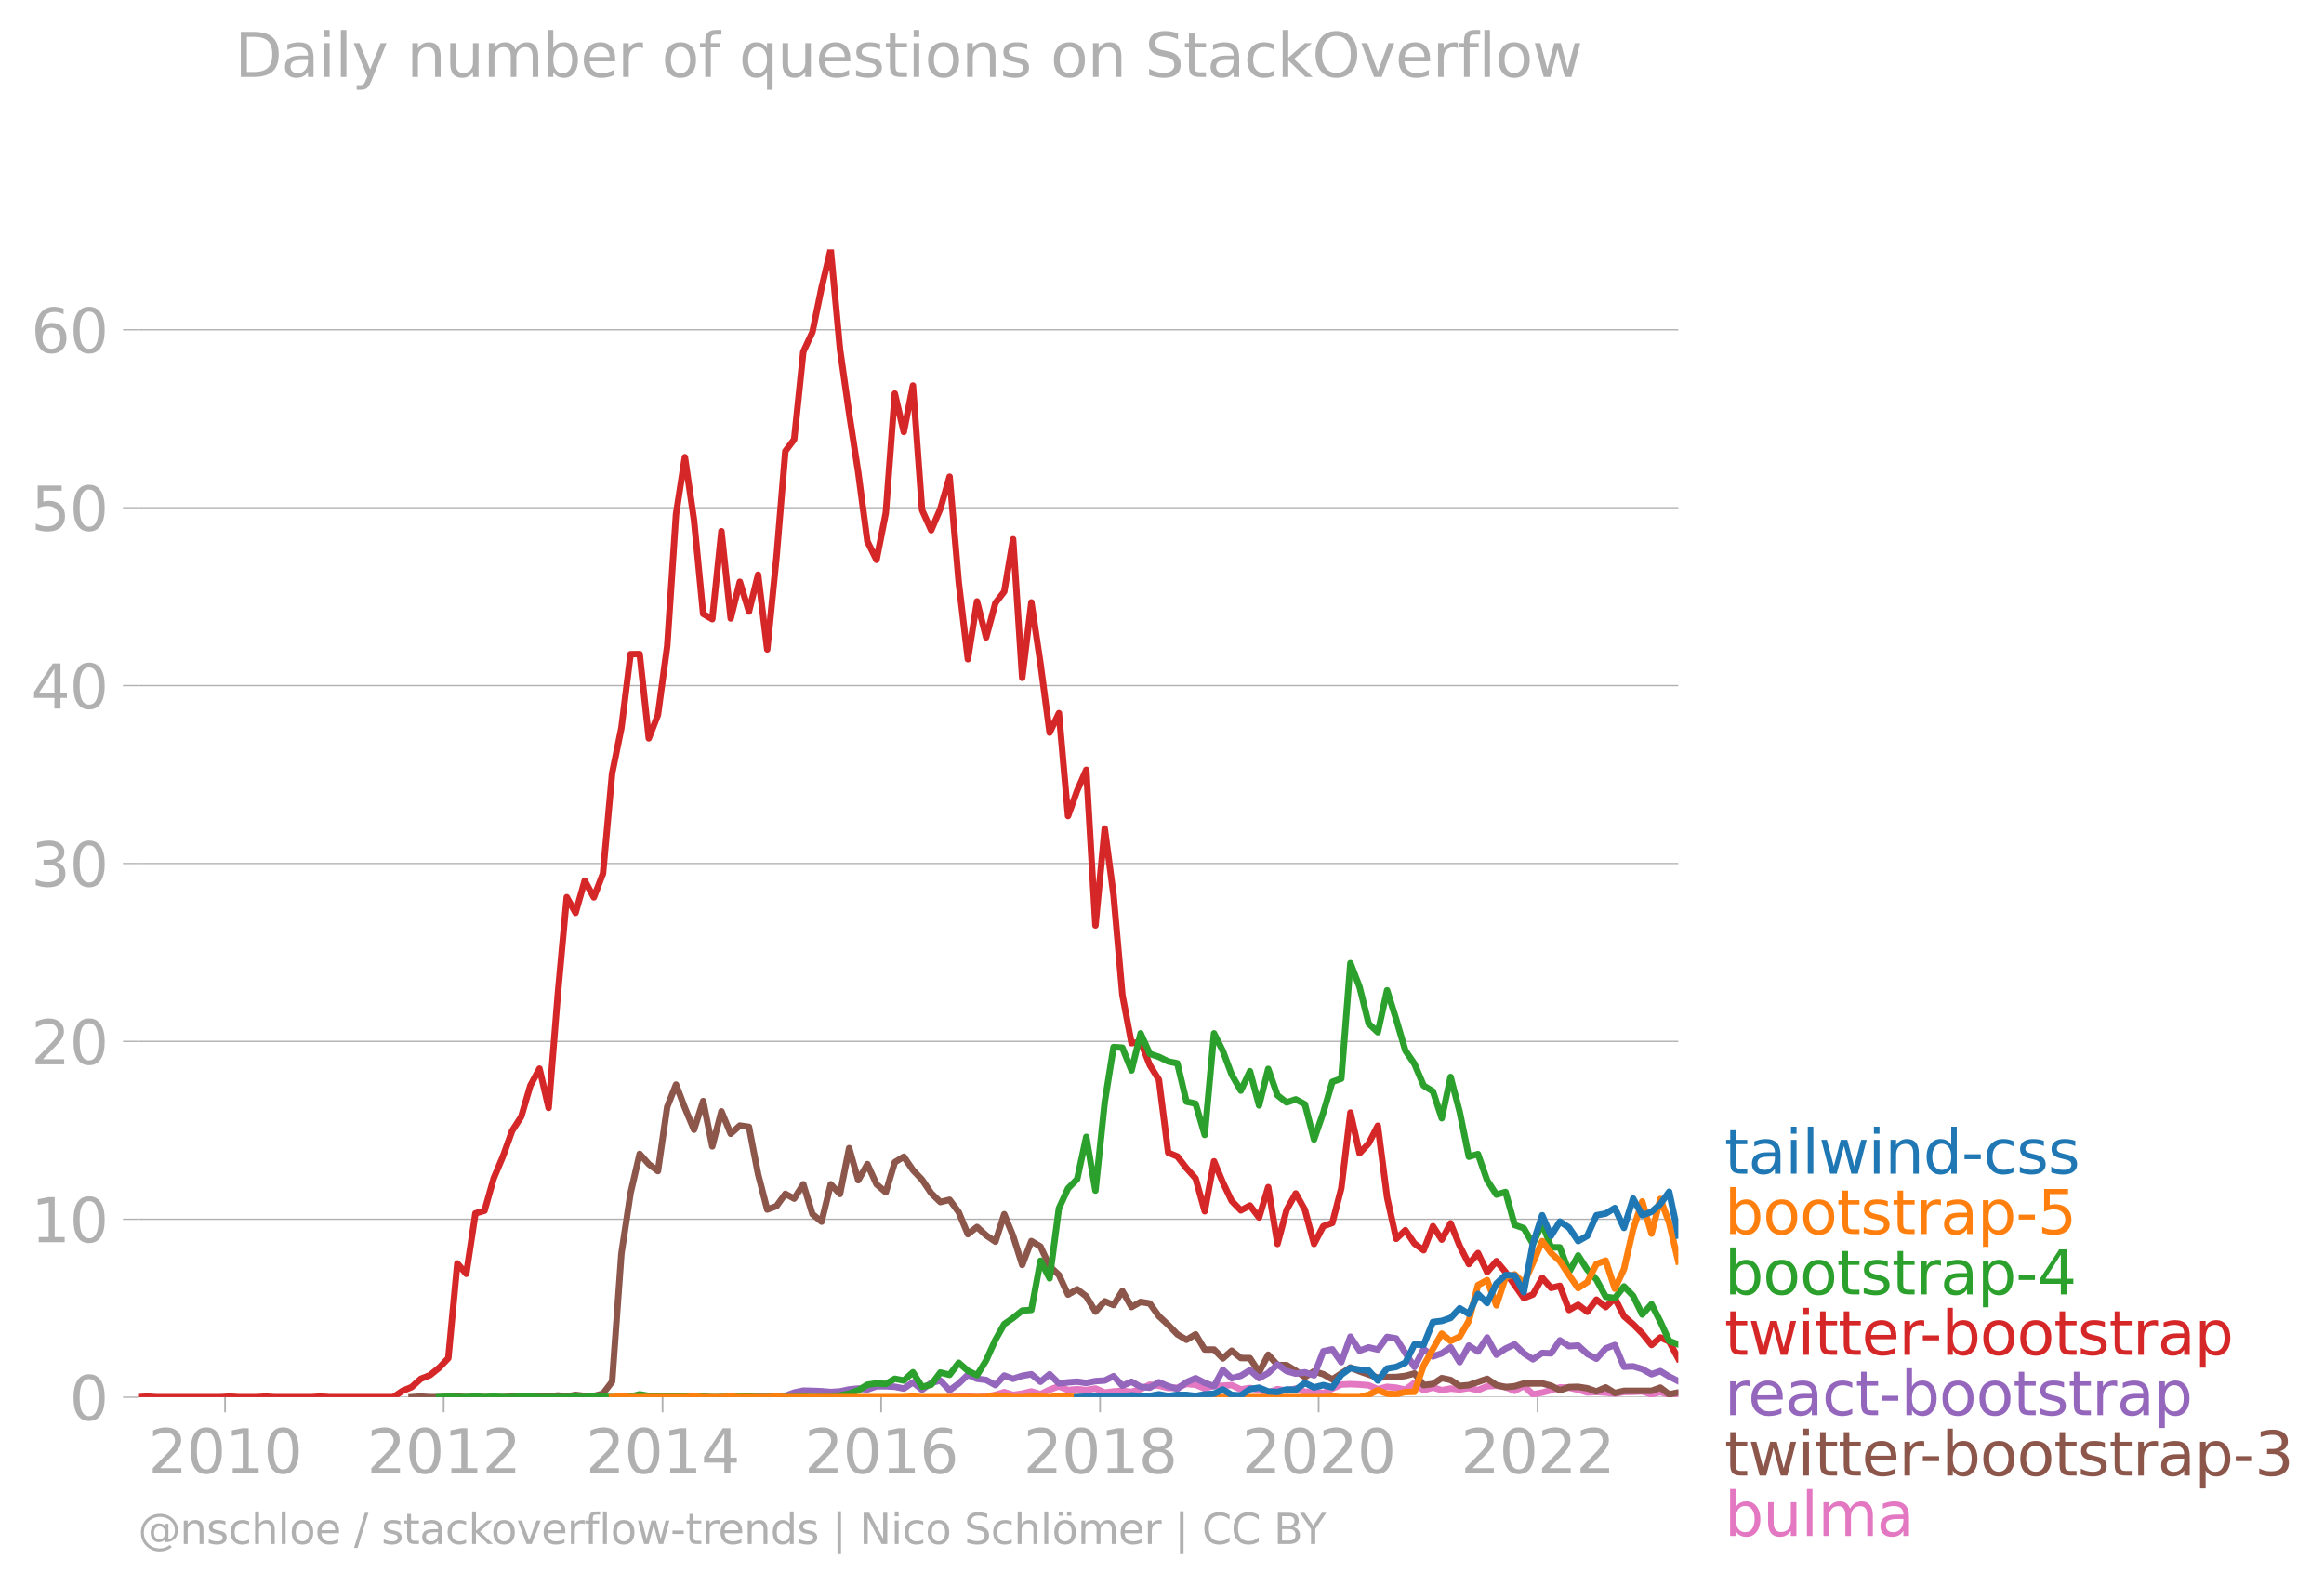 <svg xmlns="http://www.w3.org/2000/svg" xmlns:xlink="http://www.w3.org/1999/xlink" width="718.469" height="489.969" viewBox="0 0 538.852 367.477"><defs><style>*{stroke-linejoin:round;stroke-linecap:butt}</style></defs><g id="figure_1"><path id="patch_1" d="M0 367.477h538.852V0H0v367.477z" style="fill:none"/><g id="axes_1"><path id="patch_2" d="M32.015 323.95h357.12V57.838H32.015V323.95z" style="fill:none"/><g id="matplotlib.axis_1"><g id="xtick_1"><g id="line2d_1"><defs><path id="mf9f592d7fc" d="M0 0v3.5" style="stroke:#b0b0b0;stroke-width:.4"/></defs><use xlink:href="#mf9f592d7fc" x="52.185" y="323.95" style="fill:#b0b0b0;stroke:#b0b0b0;stroke-width:.4"/></g><g id="text_1" style="fill:#b0b0b0" transform="matrix(.14 0 0 -.14 34.37 341.588)"><defs><path id="DejaVuSans-32" d="M1228 531h2203V0H469v531q359 372 979 998 621 627 780 809 303 340 423 576 121 236 121 464 0 372-261 606-261 235-680 235-297 0-627-103-329-103-704-313v638q381 153 712 231 332 78 607 78 725 0 1156-363 431-362 431-968 0-288-108-546-107-257-392-607-78-91-497-524-418-433-1181-1211z" transform="scale(.016)"/><path id="DejaVuSans-30" d="M2034 4250q-487 0-733-480-245-479-245-1442 0-959 245-1439 246-480 733-480 491 0 736 480 246 480 246 1439 0 963-246 1442-245 480-736 480zm0 500q785 0 1199-621 414-620 414-1801 0-1178-414-1799Q2819-91 2034-91q-784 0-1198 620-414 621-414 1799 0 1181 414 1801 414 621 1198 621z" transform="scale(.016)"/><path id="DejaVuSans-31" d="M794 531h1031v3560L703 3866v575l1116 225h631V531h1031V0H794v531z" transform="scale(.016)"/></defs><use xlink:href="#DejaVuSans-32"/><use xlink:href="#DejaVuSans-30" x="63.623"/><use xlink:href="#DejaVuSans-31" x="127.246"/><use xlink:href="#DejaVuSans-30" x="190.869"/></g></g><g id="xtick_2"><use xlink:href="#mf9f592d7fc" id="line2d_2" x="102.87" y="323.95" style="fill:#b0b0b0;stroke:#b0b0b0;stroke-width:.4"/><g id="text_2" style="fill:#b0b0b0" transform="matrix(.14 0 0 -.14 85.055 341.588)"><use xlink:href="#DejaVuSans-32"/><use xlink:href="#DejaVuSans-30" x="63.623"/><use xlink:href="#DejaVuSans-31" x="127.246"/><use xlink:href="#DejaVuSans-32" x="190.869"/></g></g><g id="xtick_3"><use xlink:href="#mf9f592d7fc" id="line2d_3" x="153.624" y="323.95" style="fill:#b0b0b0;stroke:#b0b0b0;stroke-width:.4"/><g id="text_3" style="fill:#b0b0b0" transform="matrix(.14 0 0 -.14 135.809 341.588)"><defs><path id="DejaVuSans-34" d="M2419 4116 825 1625h1594v2491zm-166 550h794V1625h666v-525h-666V0h-628v1100H313v609l1940 2957z" transform="scale(.016)"/></defs><use xlink:href="#DejaVuSans-32"/><use xlink:href="#DejaVuSans-30" x="63.623"/><use xlink:href="#DejaVuSans-31" x="127.246"/><use xlink:href="#DejaVuSans-34" x="190.869"/></g></g><g id="xtick_4"><use xlink:href="#mf9f592d7fc" id="line2d_4" x="204.309" y="323.95" style="fill:#b0b0b0;stroke:#b0b0b0;stroke-width:.4"/><g id="text_4" style="fill:#b0b0b0" transform="matrix(.14 0 0 -.14 186.494 341.588)"><defs><path id="DejaVuSans-36" d="M2113 2584q-425 0-674-291-248-290-248-796 0-503 248-796 249-292 674-292t673 292q248 293 248 796 0 506-248 796-248 291-673 291zm1253 1979v-575q-238 112-480 171-242 60-480 60-625 0-955-422-329-422-376-1275 184 272 462 417 279 145 613 145 703 0 1111-427 408-426 408-1160 0-719-425-1154Q2819-91 2113-91q-810 0-1238 620-428 621-428 1799 0 1106 525 1764t1409 658q238 0 480-47t505-140z" transform="scale(.016)"/></defs><use xlink:href="#DejaVuSans-32"/><use xlink:href="#DejaVuSans-30" x="63.623"/><use xlink:href="#DejaVuSans-31" x="127.246"/><use xlink:href="#DejaVuSans-36" x="190.869"/></g></g><g id="xtick_5"><use xlink:href="#mf9f592d7fc" id="line2d_5" x="255.063" y="323.95" style="fill:#b0b0b0;stroke:#b0b0b0;stroke-width:.4"/><g id="text_5" style="fill:#b0b0b0" transform="matrix(.14 0 0 -.14 237.248 341.588)"><defs><path id="DejaVuSans-38" d="M2034 2216q-450 0-708-241-257-241-257-662 0-422 257-663 258-241 708-241t709 242q260 243 260 662 0 421-258 662-257 241-711 241zm-631 268q-406 100-633 378-226 279-226 679 0 559 398 884 399 325 1092 325 697 0 1094-325t397-884q0-400-227-679-226-278-629-378 456-106 710-416 255-309 255-755 0-679-414-1042Q2806-91 2034-91q-771 0-1186 362-414 363-414 1042 0 446 256 755 257 310 713 416zm-231 997q0-362 226-565 227-203 636-203 407 0 636 203 230 203 230 565 0 363-230 566-229 203-636 203-409 0-636-203-226-203-226-566z" transform="scale(.016)"/></defs><use xlink:href="#DejaVuSans-32"/><use xlink:href="#DejaVuSans-30" x="63.623"/><use xlink:href="#DejaVuSans-31" x="127.246"/><use xlink:href="#DejaVuSans-38" x="190.869"/></g></g><g id="xtick_6"><use xlink:href="#mf9f592d7fc" id="line2d_6" x="305.748" y="323.95" style="fill:#b0b0b0;stroke:#b0b0b0;stroke-width:.4"/><g id="text_6" style="fill:#b0b0b0" transform="matrix(.14 0 0 -.14 287.933 341.588)"><use xlink:href="#DejaVuSans-32"/><use xlink:href="#DejaVuSans-30" x="63.623"/><use xlink:href="#DejaVuSans-32" x="127.246"/><use xlink:href="#DejaVuSans-30" x="190.869"/></g></g><g id="xtick_7"><use xlink:href="#mf9f592d7fc" id="line2d_7" x="356.502" y="323.95" style="fill:#b0b0b0;stroke:#b0b0b0;stroke-width:.4"/><g id="text_7" style="fill:#b0b0b0" transform="matrix(.14 0 0 -.14 338.687 341.588)"><use xlink:href="#DejaVuSans-32"/><use xlink:href="#DejaVuSans-30" x="63.623"/><use xlink:href="#DejaVuSans-32" x="127.246"/><use xlink:href="#DejaVuSans-32" x="190.869"/></g></g></g><g id="matplotlib.axis_2"><g id="ytick_1"><path id="line2d_8" d="M32.015 323.95h357.12" clip-path="url(#p67d6f595c3)" style="fill:none;stroke:#b0b0b0;stroke-width:.3;stroke-linecap:square"/><g id="line2d_9"><defs><path id="m2cf130a443" d="M0 0h-3.5" style="stroke:#b0b0b0;stroke-width:.3"/></defs><use xlink:href="#m2cf130a443" x="32.015" y="323.95" style="fill:#b0b0b0;stroke:#b0b0b0;stroke-width:.3"/></g><use xlink:href="#DejaVuSans-30" id="text_8" style="fill:#b0b0b0" transform="matrix(.14 0 0 -.14 16.108 329.269)"/></g><g id="ytick_2"><path id="line2d_10" d="M32.015 282.702h357.12" clip-path="url(#p67d6f595c3)" style="fill:none;stroke:#b0b0b0;stroke-width:.3;stroke-linecap:square"/><use xlink:href="#m2cf130a443" id="line2d_11" x="32.015" y="282.702" style="fill:#b0b0b0;stroke:#b0b0b0;stroke-width:.3"/><g id="text_9" style="fill:#b0b0b0" transform="matrix(.14 0 0 -.14 7.2 288.021)"><use xlink:href="#DejaVuSans-31"/><use xlink:href="#DejaVuSans-30" x="63.623"/></g></g><g id="ytick_3"><path id="line2d_12" d="M32.015 241.455h357.12" clip-path="url(#p67d6f595c3)" style="fill:none;stroke:#b0b0b0;stroke-width:.3;stroke-linecap:square"/><use xlink:href="#m2cf130a443" id="line2d_13" x="32.015" y="241.455" style="fill:#b0b0b0;stroke:#b0b0b0;stroke-width:.3"/><g id="text_10" style="fill:#b0b0b0" transform="matrix(.14 0 0 -.14 7.2 246.774)"><use xlink:href="#DejaVuSans-32"/><use xlink:href="#DejaVuSans-30" x="63.623"/></g></g><g id="ytick_4"><path id="line2d_14" d="M32.015 200.208h357.12" clip-path="url(#p67d6f595c3)" style="fill:none;stroke:#b0b0b0;stroke-width:.3;stroke-linecap:square"/><use xlink:href="#m2cf130a443" id="line2d_15" x="32.015" y="200.208" style="fill:#b0b0b0;stroke:#b0b0b0;stroke-width:.3"/><g id="text_11" style="fill:#b0b0b0" transform="matrix(.14 0 0 -.14 7.2 205.527)"><defs><path id="DejaVuSans-33" d="M2597 2516q453-97 707-404 255-306 255-756 0-690-475-1069Q2609-91 1734-91q-293 0-604 58T488 141v609q262-153 574-231 313-78 654-78 593 0 904 234t311 681q0 413-289 645-289 233-804 233h-544v519h569q465 0 712 186t247 536q0 359-255 551-254 193-729 193-260 0-557-57-297-56-653-174v562q360 100 674 150t592 50q719 0 1137-327 419-326 419-882 0-388-222-655t-631-370z" transform="scale(.016)"/></defs><use xlink:href="#DejaVuSans-33"/><use xlink:href="#DejaVuSans-30" x="63.623"/></g></g><g id="ytick_5"><path id="line2d_16" d="M32.015 158.96h357.12" clip-path="url(#p67d6f595c3)" style="fill:none;stroke:#b0b0b0;stroke-width:.3;stroke-linecap:square"/><use xlink:href="#m2cf130a443" id="line2d_17" x="32.015" y="158.96" style="fill:#b0b0b0;stroke:#b0b0b0;stroke-width:.3"/><g id="text_12" style="fill:#b0b0b0" transform="matrix(.14 0 0 -.14 7.2 164.28)"><use xlink:href="#DejaVuSans-34"/><use xlink:href="#DejaVuSans-30" x="63.623"/></g></g><g id="ytick_6"><path id="line2d_18" d="M32.015 117.713h357.12" clip-path="url(#p67d6f595c3)" style="fill:none;stroke:#b0b0b0;stroke-width:.3;stroke-linecap:square"/><use xlink:href="#m2cf130a443" id="line2d_19" x="32.015" y="117.713" style="fill:#b0b0b0;stroke:#b0b0b0;stroke-width:.3"/><g id="text_13" style="fill:#b0b0b0" transform="matrix(.14 0 0 -.14 7.2 123.032)"><defs><path id="DejaVuSans-35" d="M691 4666h2478v-532H1269V2991q137 47 274 70 138 23 276 23 781 0 1237-428 457-428 457-1159 0-753-469-1171Q2575-91 1722-91q-294 0-599 50Q819 9 494 109v635q281-153 581-228t634-75q541 0 856 284 316 284 316 772 0 487-316 771-315 285-856 285-253 0-505-56-251-56-513-175v2344z" transform="scale(.016)"/></defs><use xlink:href="#DejaVuSans-35"/><use xlink:href="#DejaVuSans-30" x="63.623"/></g></g><g id="ytick_7"><path id="line2d_20" d="M32.015 76.466h357.12" clip-path="url(#p67d6f595c3)" style="fill:none;stroke:#b0b0b0;stroke-width:.3;stroke-linecap:square"/><use xlink:href="#m2cf130a443" id="line2d_21" x="32.015" y="76.466" style="fill:#b0b0b0;stroke:#b0b0b0;stroke-width:.3"/><g id="text_14" style="fill:#b0b0b0" transform="matrix(.14 0 0 -.14 7.2 81.785)"><use xlink:href="#DejaVuSans-36"/><use xlink:href="#DejaVuSans-30" x="63.623"/></g></g></g><path id="line2d_22" d="m220.174 323.95 2.118-.138 2.117.005 2.118.133 2.118-.133 2.152-.4 2.048-.646 2.048.647 2.118-.293 2.118-.506 2.117.643 2.118-1.042 2.152-.798 2.118.878 2.118-.213 2.117.213 2.118-.346 2.152.931 2.049-.261 2.048-.138 2.117.226 2.118-.625 2.118-1.025 2.117.227 2.153.532 2.117-.071 2.118-.86 2.118.172 2.117.892 2.153-.665 2.048.01 2.048-.143 2.118 1.006 2.117-.341 2.118.479 2.118.585 2.152-.798 2.118.35 2.117-.483 2.118.758 2.118-.093 2.152.4 2.083-1.06 2.083-.936 2.118-.098 2.117.098 2.118.177 2.118.887 2.152-.532 2.118.195 2.117.47 2.118-1.57 2.118 1.703 2.152-.665 2.048.641 2.048-.375 2.118.208 2.118-.341 2.117.479 2.118-.878 2.152-.133 2.118.323 2.118.874 2.117-1.149 2.118 1.948 2.152-.4 2.049-.556 2.048-.641 2.118.062 2.117.47 2.118.63 2.118-.098 2.152.133 2.118.24 2.117-.373 2.118-.04 2.118-.093 2.152.666 2.048-.514 2.048.647 2.118-.293" clip-path="url(#p67d6f595c3)" style="fill:none;stroke:#e377c2;stroke-width:1.5;stroke-linecap:square"/><path id="line2d_23" d="m95.44 323.95 2.118-.133 2.118.133h4.27l2.083-.142 2.083.142 2.117-.138 2.118.138h4.235l2.153-.133 2.117.133 2.118-.133h4.235l2.153-.266 2.048.252 2.048-.385 2.118.257 2.117.009 2.118-.56 2.118-2.767 2.152-29.671 2.118-14.033 2.117-9.119 2.118 2.382 2.118 1.61 2.152-14.903 2.048-5.15 2.049 5.417 2.117 5.051 2.118-6.648 2.118 10.498 2.117-8.103 2.153 5.19 2.117-1.9 2.118.302 2.118 10.973 2.117 8.188 2.153-.799 2.048-2.832 2.048 1.102 2.118-3.322 2.117 6.915 2.118 1.747 2.118-8.666 2.152 2.262 2.118-10.644 2.117 7.45 2.118-3.738 2.118 4.67 2.152 1.863 2.083-6.974 2.083-1.276 2.118 3.092 2.117 2.23 2.118 3.132 2.118 2.058 2.152-.532 2.118 2.874 2.117 5.109 2.118-1.672 2.118 1.938 2.152 1.464 2.048-6.368 2.048 5.037 2.118 6.728 2.118-5.53 2.117 1.268 2.118 4.586 2.152 1.996 2.118 4.555 2.118-1.229 2.117 1.641 2.118 3.548 2.152-2.395 2.049.86 2.048-3.255 2.117 3.717 2.118-1.188 2.118.363 2.117 2.963 2.153 1.996 2.117 2.19 2.118 1.27 2.118-1.27 2.117 3.531h2.153l2.048 2.058 2.048-1.792 2.118 1.703 2.117.027 2.118 3.273 2.118-4.071 2.152 2.395 2.118.026 2.117 1.304 2.118 1.446 2.118-1.313 2.152.666 2.083 1.197 4.2-2.75 2.118.887 4.236 1.464 2.152-.133 2.118-.018 2.117-.248 2.118-.577 2.118 2.706 2.152-.266 2.048-1.36 2.048.428 2.118 1.38 2.118-.182 4.235-1.464 2.152 1.464 2.118.456 2.118-.19 2.117-.634 4.27-.032 2.049.542 2.048 1.055 2.118-.74 2.117-.058 2.118.332 2.118.732 2.152-.931 2.118 1.3 2.117-.502h6.388l2.048-.746 2.048 1.545 2.118-.435h0" clip-path="url(#p67d6f595c3)" style="fill:none;stroke:#8c564b;stroke-width:1.5;stroke-linecap:square"/><path id="line2d_24" d="m167.267 323.95 2.153-.133 2.117-.142 2.118.009 2.118-.01 2.117.143 2.153-.133 2.048-.029 2.048-.77 2.118-.448 2.117.05 2.118.088 2.118.177 2.152-.133 2.118-.457 2.117-.208 2.118.208 2.118-.74h2.152l2.083.11 2.083.422 2.118-1.441 2.117 1.707 2.118-1.57 2.118-.559 2.152 2.262 2.118-1.565 2.117-2.027 2.118.927 2.118.27 2.152 1.198 2.048-2.215 2.048.751 2.118-.692 2.118-.372 2.117 1.747 2.118-1.747 2.152 2.128 2.118-.243 2.118-.156 2.117.293 2.118-.426 2.152-.133 2.049-1.002 2.048 2.2 2.117-.914 2.118 1.18 2.118.195 2.117-1.26 2.153.932 2.117.603 2.118-1.535 2.118-.94 2.117 1.073 2.153.799 2.048-3.807 2.048 1.944 2.118-.559 2.117-1.304 2.118 1.854 2.118-1.189 2.152-1.995 2.118 1.534 2.117.595 2.118-.32 2.118.719 2.152-5.589 2.083-.45 2.083 2.978 2.118-5.907 2.117 3.246 2.118-.771 2.118.505 2.152-2.927 2.118.36 2.117 3.365 2.118 3.234 2.118-4.165 2.152 1.73 2.048-.718 2.048-1.411 2.118 3.464 2.118-3.863 2.117 1.388 2.118-3.251 2.152 3.992 2.118-1.428 2.118-.967 2.117 2.066 2.118 1.393 2.152-1.464 2.049.081 2.048-3.008 2.118 1.349 2.117-.151 2.118 1.938 2.118 1.122 2.152-2.395 2.118-.79 2.117 5.048 2.118-.098 2.118.63 2.152 1.198 2.048-.718 2.048 1.25 2.118 1.078" clip-path="url(#p67d6f595c3)" style="fill:none;stroke:#9467bd;stroke-width:1.5;stroke-linecap:square"/><g id="text_15" style="fill:#1f77b4" transform="matrix(.14 0 0 -.14 399.849 272.123)"><defs><path id="DejaVuSans-74" d="M1172 4494v-994h1184v-447H1172V1153q0-428 117-550t477-122h590V0h-590q-666 0-919 248-253 249-253 905v1900H172v447h422v994h578z" transform="scale(.016)"/><path id="DejaVuSans-61" d="M2194 1759q-697 0-966-159t-269-544q0-306 202-486 202-179 548-179 479 0 768 339t289 901v128h-572zm1147 238V0h-575v531q-197-318-491-470T1556-91q-537 0-855 302-317 302-317 808 0 590 395 890 396 300 1180 300h807v57q0 397-261 614t-733 217q-300 0-585-72-284-72-546-216v532q315 122 612 182 297 61 578 61 760 0 1135-394 375-393 375-1193z" transform="scale(.016)"/><path id="DejaVuSans-69" d="M603 3500h575V0H603v3500zm0 1363h575v-729H603v729z" transform="scale(.016)"/><path id="DejaVuSans-6c" d="M603 4863h575V0H603v4863z" transform="scale(.016)"/><path id="DejaVuSans-77" d="M269 3500h575l719-2731 715 2731h678l719-2731 716 2731h575L4050 0h-678l-753 2869L1863 0h-679L269 3500z" transform="scale(.016)"/><path id="DejaVuSans-6e" d="M3513 2113V0h-575v2094q0 497-194 743-194 247-581 247-466 0-735-297-269-296-269-809V0H581v3500h578v-544q207 316 486 472 280 156 646 156 603 0 912-373 310-373 310-1098z" transform="scale(.016)"/><path id="DejaVuSans-64" d="M2906 2969v1894h575V0h-575v525q-181-312-458-464-276-152-664-152-634 0-1033 506-398 507-398 1332t398 1331q399 506 1033 506 388 0 664-152 277-151 458-463zM947 1747q0-634 261-995t717-361q456 0 718 361 263 361 263 995t-263 995q-262 361-718 361t-717-361q-261-361-261-995z" transform="scale(.016)"/><path id="DejaVuSans-2d" d="M313 2009h1684v-512H313v512z" transform="scale(.016)"/><path id="DejaVuSans-63" d="M3122 3366v-538q-244 135-489 202t-495 67q-560 0-870-355-309-354-309-995t309-996q310-354 870-354 250 0 495 67t489 202V134Q2881 22 2623-34q-257-57-548-57-791 0-1257 497-465 497-465 1341 0 856 470 1346 471 491 1290 491 265 0 518-55 253-54 491-163z" transform="scale(.016)"/><path id="DejaVuSans-73" d="M2834 3397v-544q-243 125-506 187-262 63-544 63-428 0-642-131t-214-394q0-200 153-314t616-217l197-44q612-131 870-370t258-667q0-488-386-773Q2250-91 1575-91q-281 0-586 55T347 128v594q319-166 628-249 309-82 613-82 406 0 624 139 219 139 219 392 0 234-158 359-157 125-692 241l-200 47q-534 112-772 345-237 233-237 639 0 494 350 762 350 269 994 269 318 0 599-47 282-46 519-140z" transform="scale(.016)"/></defs><use xlink:href="#DejaVuSans-74"/><use xlink:href="#DejaVuSans-61" x="39.209"/><use xlink:href="#DejaVuSans-69" x="100.488"/><use xlink:href="#DejaVuSans-6c" x="128.271"/><use xlink:href="#DejaVuSans-77" x="156.055"/><use xlink:href="#DejaVuSans-69" x="237.842"/><use xlink:href="#DejaVuSans-6e" x="265.625"/><use xlink:href="#DejaVuSans-64" x="329.004"/><use xlink:href="#DejaVuSans-2d" x="392.48"/><use xlink:href="#DejaVuSans-63" x="428.564"/><use xlink:href="#DejaVuSans-73" x="483.545"/><use xlink:href="#DejaVuSans-73" x="535.645"/></g><g id="text_16" style="fill:#ff7f0e" transform="matrix(.14 0 0 -.14 399.849 286.123)"><defs><path id="DejaVuSans-62" d="M3116 1747q0 634-261 995t-717 361q-457 0-718-361t-261-995q0-634 261-995t718-361q456 0 717 361t261 995zM1159 2969q182 312 458 463 277 152 661 152 638 0 1036-506 399-506 399-1331T3314 415Q2916-91 2278-91q-384 0-661 152-276 152-458 464V0H581v4863h578V2969z" transform="scale(.016)"/><path id="DejaVuSans-6f" d="M1959 3097q-462 0-731-361t-269-989q0-628 267-989 268-361 733-361 460 0 728 362 269 363 269 988 0 622-269 986-268 364-728 364zm0 487q750 0 1178-488 429-487 429-1349 0-859-429-1349Q2709-91 1959-91q-753 0-1180 489-426 490-426 1349 0 862 426 1349 427 488 1180 488z" transform="scale(.016)"/><path id="DejaVuSans-72" d="M2631 2963q-97 56-211 82-114 27-251 27-488 0-749-317t-261-911V0H581v3500h578v-544q182 319 472 473 291 155 707 155 59 0 131-8 72-7 159-23l3-590z" transform="scale(.016)"/><path id="DejaVuSans-70" d="M1159 525v-1856H581v4831h578v-531q182 312 458 463 277 152 661 152 638 0 1036-506 399-506 399-1331T3314 415Q2916-91 2278-91q-384 0-661 152-276 152-458 464zm1957 1222q0 634-261 995t-717 361q-457 0-718-361t-261-995q0-634 261-995t718-361q456 0 717 361t261 995z" transform="scale(.016)"/></defs><use xlink:href="#DejaVuSans-62"/><use xlink:href="#DejaVuSans-6f" x="63.477"/><use xlink:href="#DejaVuSans-6f" x="124.658"/><use xlink:href="#DejaVuSans-74" x="185.84"/><use xlink:href="#DejaVuSans-73" x="225.049"/><use xlink:href="#DejaVuSans-74" x="277.148"/><use xlink:href="#DejaVuSans-72" x="316.357"/><use xlink:href="#DejaVuSans-61" x="357.471"/><use xlink:href="#DejaVuSans-70" x="418.75"/><use xlink:href="#DejaVuSans-2d" x="482.227"/><use xlink:href="#DejaVuSans-35" x="518.311"/></g><g id="text_17" style="fill:#2ca02c" transform="matrix(.14 0 0 -.14 399.849 300.123)"><use xlink:href="#DejaVuSans-62"/><use xlink:href="#DejaVuSans-6f" x="63.477"/><use xlink:href="#DejaVuSans-6f" x="124.658"/><use xlink:href="#DejaVuSans-74" x="185.84"/><use xlink:href="#DejaVuSans-73" x="225.049"/><use xlink:href="#DejaVuSans-74" x="277.148"/><use xlink:href="#DejaVuSans-72" x="316.357"/><use xlink:href="#DejaVuSans-61" x="357.471"/><use xlink:href="#DejaVuSans-70" x="418.75"/><use xlink:href="#DejaVuSans-2d" x="482.227"/><use xlink:href="#DejaVuSans-34" x="518.311"/></g><g id="text_18" style="fill:#d62728" transform="matrix(.14 0 0 -.14 399.849 314.123)"><defs><path id="DejaVuSans-65" d="M3597 1894v-281H953q38-594 358-905t892-311q331 0 642 81t618 244V178Q3153 47 2828-22t-659-69q-838 0-1327 487-489 488-489 1320 0 859 464 1363 464 505 1252 505 706 0 1117-455 411-454 411-1235zm-575 169q-6 471-264 752-258 282-683 282-481 0-770-272t-333-766l2050 4z" transform="scale(.016)"/></defs><use xlink:href="#DejaVuSans-74"/><use xlink:href="#DejaVuSans-77" x="39.209"/><use xlink:href="#DejaVuSans-69" x="120.996"/><use xlink:href="#DejaVuSans-74" x="148.779"/><use xlink:href="#DejaVuSans-74" x="187.988"/><use xlink:href="#DejaVuSans-65" x="227.197"/><use xlink:href="#DejaVuSans-72" x="288.721"/><use xlink:href="#DejaVuSans-2d" x="323.459"/><use xlink:href="#DejaVuSans-62" x="359.543"/><use xlink:href="#DejaVuSans-6f" x="423.02"/><use xlink:href="#DejaVuSans-6f" x="484.201"/><use xlink:href="#DejaVuSans-74" x="545.383"/><use xlink:href="#DejaVuSans-73" x="584.592"/><use xlink:href="#DejaVuSans-74" x="636.691"/><use xlink:href="#DejaVuSans-72" x="675.9"/><use xlink:href="#DejaVuSans-61" x="717.014"/><use xlink:href="#DejaVuSans-70" x="778.293"/></g><g id="text_19" style="fill:#9467bd" transform="matrix(.14 0 0 -.14 399.849 328.123)"><use xlink:href="#DejaVuSans-72"/><use xlink:href="#DejaVuSans-65" x="38.863"/><use xlink:href="#DejaVuSans-61" x="100.387"/><use xlink:href="#DejaVuSans-63" x="161.666"/><use xlink:href="#DejaVuSans-74" x="216.646"/><use xlink:href="#DejaVuSans-2d" x="255.855"/><use xlink:href="#DejaVuSans-62" x="291.939"/><use xlink:href="#DejaVuSans-6f" x="355.416"/><use xlink:href="#DejaVuSans-6f" x="416.598"/><use xlink:href="#DejaVuSans-74" x="477.779"/><use xlink:href="#DejaVuSans-73" x="516.988"/><use xlink:href="#DejaVuSans-74" x="569.088"/><use xlink:href="#DejaVuSans-72" x="608.297"/><use xlink:href="#DejaVuSans-61" x="649.41"/><use xlink:href="#DejaVuSans-70" x="710.689"/></g><g id="text_20" style="fill:#8c564b" transform="matrix(.14 0 0 -.14 399.849 342.123)"><use xlink:href="#DejaVuSans-74"/><use xlink:href="#DejaVuSans-77" x="39.209"/><use xlink:href="#DejaVuSans-69" x="120.996"/><use xlink:href="#DejaVuSans-74" x="148.779"/><use xlink:href="#DejaVuSans-74" x="187.988"/><use xlink:href="#DejaVuSans-65" x="227.197"/><use xlink:href="#DejaVuSans-72" x="288.721"/><use xlink:href="#DejaVuSans-2d" x="323.459"/><use xlink:href="#DejaVuSans-62" x="359.543"/><use xlink:href="#DejaVuSans-6f" x="423.02"/><use xlink:href="#DejaVuSans-6f" x="484.201"/><use xlink:href="#DejaVuSans-74" x="545.383"/><use xlink:href="#DejaVuSans-73" x="584.592"/><use xlink:href="#DejaVuSans-74" x="636.691"/><use xlink:href="#DejaVuSans-72" x="675.9"/><use xlink:href="#DejaVuSans-61" x="717.014"/><use xlink:href="#DejaVuSans-70" x="778.293"/><use xlink:href="#DejaVuSans-2d" x="841.77"/><use xlink:href="#DejaVuSans-33" x="877.854"/></g><g id="text_21" style="fill:#e377c2" transform="matrix(.14 0 0 -.14 399.849 356.123)"><defs><path id="DejaVuSans-75" d="M544 1381v2119h575V1403q0-497 193-746 194-248 582-248 465 0 735 297 271 297 271 810v1984h575V0h-575v538q-209-319-486-474-276-155-642-155-603 0-916 375-312 375-312 1097zm1447 2203z" transform="scale(.016)"/><path id="DejaVuSans-6d" d="M3328 2828q216 388 516 572t706 184q547 0 844-383 297-382 297-1088V0h-578v2094q0 503-179 746-178 244-543 244-447 0-707-297-259-296-259-809V0h-578v2094q0 506-178 748t-550 242q-441 0-701-298-259-298-259-808V0H581v3500h578v-544q197 322 472 475t653 153q382 0 649-194 267-193 395-562z" transform="scale(.016)"/></defs><use xlink:href="#DejaVuSans-62"/><use xlink:href="#DejaVuSans-75" x="63.477"/><use xlink:href="#DejaVuSans-6c" x="126.855"/><use xlink:href="#DejaVuSans-6d" x="154.639"/><use xlink:href="#DejaVuSans-61" x="252.051"/></g><g id="text_22" style="fill:#b0b0b0" transform="matrix(.097 0 0 -.097 32.015 357.986)"><defs><path id="DejaVuSans-40" d="M2381 1678q0-447 222-702 222-254 610-254 384 0 604 256 221 256 221 700 0 438-225 695-225 258-607 258-378 0-602-256-223-256-223-697zm1703-934q-187-241-429-355t-564-114q-538 0-874 389t-336 1014q0 625 337 1015 338 391 873 391 322 0 565-117 244-117 428-354v409h447V722q457 69 714 417 258 349 258 902 0 334-99 628-98 294-298 544-325 409-792 626t-1017 217q-384 0-738-102-353-101-653-301-490-319-767-836-276-517-276-1120 0-497 179-932 180-434 521-765 328-325 759-495 431-171 922-171 403 0 792 136t714 389l281-347q-390-303-851-464t-936-161q-578 0-1091 205-512 205-912 595Q841 78 631 592q-209 514-209 1105 0 569 212 1084 213 516 607 907 403 396 931 607t1119 211q662 0 1229-272 568-271 952-771 234-307 357-666 124-359 124-744 0-822-497-1297T4084 263v481z" transform="scale(.016)"/><path id="DejaVuSans-68" d="M3513 2113V0h-575v2094q0 497-194 743-194 247-581 247-466 0-735-297-269-296-269-809V0H581v4863h578V2956q207 316 486 472 280 156 646 156 603 0 912-373 310-373 310-1098z" transform="scale(.016)"/><path id="DejaVuSans-2f" d="M1625 4666h531L531-594H0l1625 5260z" transform="scale(.016)"/><path id="DejaVuSans-6b" d="M581 4863h578V1991l1716 1509h734L1753 1863 3688 0h-750L1159 1709V0H581v4863z" transform="scale(.016)"/><path id="DejaVuSans-76" d="M191 3500h609L1894 563l1094 2937h609L2284 0h-781L191 3500z" transform="scale(.016)"/><path id="DejaVuSans-66" d="M2375 4863v-479h-550q-309 0-430-125-120-125-120-450v-309h947v-447h-947V0H697v3053H147v447h550v244q0 584 272 851 272 268 862 268h544z" transform="scale(.016)"/><path id="DejaVuSans-7c" d="M1344 4891v-6400H813v6400h531z" transform="scale(.016)"/><path id="DejaVuSans-4e" d="M628 4666h850L3547 763v3903h612V0h-850L1241 3903V0H628v4666z" transform="scale(.016)"/><path id="DejaVuSans-53" d="M3425 4513v-616q-359 172-678 256-319 85-616 85-515 0-795-200t-280-569q0-310 186-468 186-157 705-254l381-78q706-135 1042-474t336-907q0-679-455-1029Q2797-91 1919-91q-331 0-705 75-373 75-773 222v650q384-215 753-325 369-109 725-109 540 0 834 212 294 213 294 607 0 343-211 537t-692 291l-385 75q-706 140-1022 440-315 300-315 835 0 619 436 975t1201 356q329 0 669-60 341-59 697-177z" transform="scale(.016)"/><path id="DejaVuSans-f6" d="M1959 3097q-462 0-731-361t-269-989q0-628 267-989 268-361 733-361 460 0 728 362 269 363 269 988 0 622-269 986-268 364-728 364zm0 487q750 0 1178-488 429-487 429-1349 0-859-429-1349Q2709-91 1959-91q-753 0-1180 489-426 490-426 1349 0 862 426 1349 427 488 1180 488zm295 1266h634v-631h-634v631zm-1222 0h634v-631h-634v631z" transform="scale(.016)"/><path id="DejaVuSans-43" d="M4122 4306v-665q-319 297-680 443-361 147-767 147-800 0-1225-489t-425-1414q0-922 425-1411t1225-489q406 0 767 147t680 444V359q-331-225-702-338-370-112-782-112-1060 0-1670 648-609 649-609 1771 0 1125 609 1773 610 649 1670 649 418 0 788-111 371-111 696-333z" transform="scale(.016)"/><path id="DejaVuSans-42" d="M1259 2228V519h1013q509 0 754 211 246 211 246 645 0 438-246 645-245 208-754 208H1259zm0 1919V2741h935q462 0 688 173 227 174 227 530 0 353-227 528-226 175-688 175h-935zm-631 519h1613q722 0 1112-300 391-300 391-853 0-429-200-682t-588-315q466-100 724-418 258-317 258-792 0-625-425-966Q3088 0 2303 0H628v4666z" transform="scale(.016)"/><path id="DejaVuSans-59" d="M-13 4666h679l1293-1919 1285 1919h678L2272 2222V0h-634v2222L-13 4666z" transform="scale(.016)"/></defs><use xlink:href="#DejaVuSans-40"/><use xlink:href="#DejaVuSans-6e" x="100"/><use xlink:href="#DejaVuSans-73" x="163.379"/><use xlink:href="#DejaVuSans-63" x="215.479"/><use xlink:href="#DejaVuSans-68" x="270.459"/><use xlink:href="#DejaVuSans-6c" x="333.838"/><use xlink:href="#DejaVuSans-6f" x="361.621"/><use xlink:href="#DejaVuSans-65" x="422.803"/><use xlink:href="#DejaVuSans-20" x="484.326"/><use xlink:href="#DejaVuSans-2f" x="516.113"/><use xlink:href="#DejaVuSans-20" x="549.805"/><use xlink:href="#DejaVuSans-73" x="581.592"/><use xlink:href="#DejaVuSans-74" x="633.691"/><use xlink:href="#DejaVuSans-61" x="672.9"/><use xlink:href="#DejaVuSans-63" x="734.18"/><use xlink:href="#DejaVuSans-6b" x="789.16"/><use xlink:href="#DejaVuSans-6f" x="843.445"/><use xlink:href="#DejaVuSans-76" x="904.627"/><use xlink:href="#DejaVuSans-65" x="963.807"/><use xlink:href="#DejaVuSans-72" x="1025.33"/><use xlink:href="#DejaVuSans-66" x="1066.443"/><use xlink:href="#DejaVuSans-6c" x="1101.648"/><use xlink:href="#DejaVuSans-6f" x="1129.432"/><use xlink:href="#DejaVuSans-77" x="1190.613"/><use xlink:href="#DejaVuSans-2d" x="1272.4"/><use xlink:href="#DejaVuSans-74" x="1308.484"/><use xlink:href="#DejaVuSans-72" x="1347.693"/><use xlink:href="#DejaVuSans-65" x="1386.557"/><use xlink:href="#DejaVuSans-6e" x="1448.08"/><use xlink:href="#DejaVuSans-64" x="1511.459"/><use xlink:href="#DejaVuSans-73" x="1574.936"/><use xlink:href="#DejaVuSans-20" x="1627.035"/><use xlink:href="#DejaVuSans-7c" x="1658.822"/><use xlink:href="#DejaVuSans-20" x="1692.514"/><use xlink:href="#DejaVuSans-4e" x="1724.301"/><use xlink:href="#DejaVuSans-69" x="1799.105"/><use xlink:href="#DejaVuSans-63" x="1826.889"/><use xlink:href="#DejaVuSans-6f" x="1881.869"/><use xlink:href="#DejaVuSans-20" x="1943.051"/><use xlink:href="#DejaVuSans-53" x="1974.838"/><use xlink:href="#DejaVuSans-63" x="2038.314"/><use xlink:href="#DejaVuSans-68" x="2093.295"/><use xlink:href="#DejaVuSans-6c" x="2156.674"/><use xlink:href="#DejaVuSans-f6" x="2184.457"/><use xlink:href="#DejaVuSans-6d" x="2245.639"/><use xlink:href="#DejaVuSans-65" x="2343.051"/><use xlink:href="#DejaVuSans-72" x="2404.574"/><use xlink:href="#DejaVuSans-20" x="2445.688"/><use xlink:href="#DejaVuSans-7c" x="2477.475"/><use xlink:href="#DejaVuSans-20" x="2511.166"/><use xlink:href="#DejaVuSans-43" x="2542.953"/><use xlink:href="#DejaVuSans-43" x="2612.777"/><use xlink:href="#DejaVuSans-20" x="2682.602"/><use xlink:href="#DejaVuSans-42" x="2714.389"/><use xlink:href="#DejaVuSans-59" x="2777.492"/></g><g id="text_23" style="fill:#b0b0b0" transform="matrix(.14 0 0 -.14 54.43 17.838)"><defs><path id="DejaVuSans-44" d="M1259 4147V519h763q966 0 1414 437 448 438 448 1382 0 937-448 1373t-1414 436h-763zm-631 519h1297q1356 0 1990-564 635-564 635-1764 0-1207-638-1773Q3275 0 1925 0H628v4666z" transform="scale(.016)"/><path id="DejaVuSans-79" d="M2059-325q-243-625-475-815-231-191-618-191H506v481h338q237 0 368 113 132 112 291 531l103 262L191 3500h609L1894 763l1094 2737h609L2059-325z" transform="scale(.016)"/><path id="DejaVuSans-71" d="M947 1747q0-634 261-995t717-361q456 0 718 361 263 361 263 995t-263 995q-262 361-718 361t-717-361q-261-361-261-995zM2906 525q-181-312-458-464-276-152-664-152-634 0-1033 506-398 507-398 1332t398 1331q399 506 1033 506 388 0 664-152 277-151 458-463v531h575v-4831h-575V525z" transform="scale(.016)"/><path id="DejaVuSans-4f" d="M2522 4238q-688 0-1093-513-404-512-404-1397 0-881 404-1394 405-512 1093-512 687 0 1089 512 402 513 402 1394 0 885-402 1397-402 513-1089 513zm0 512q981 0 1568-658 588-658 588-1764 0-1103-588-1761Q3503-91 2522-91q-984 0-1574 656-589 657-589 1763t589 1764q590 658 1574 658z" transform="scale(.016)"/></defs><use xlink:href="#DejaVuSans-44"/><use xlink:href="#DejaVuSans-61" x="77.002"/><use xlink:href="#DejaVuSans-69" x="138.281"/><use xlink:href="#DejaVuSans-6c" x="166.064"/><use xlink:href="#DejaVuSans-79" x="193.848"/><use xlink:href="#DejaVuSans-20" x="253.027"/><use xlink:href="#DejaVuSans-6e" x="284.814"/><use xlink:href="#DejaVuSans-75" x="348.193"/><use xlink:href="#DejaVuSans-6d" x="411.572"/><use xlink:href="#DejaVuSans-62" x="508.984"/><use xlink:href="#DejaVuSans-65" x="572.461"/><use xlink:href="#DejaVuSans-72" x="633.984"/><use xlink:href="#DejaVuSans-20" x="675.098"/><use xlink:href="#DejaVuSans-6f" x="706.885"/><use xlink:href="#DejaVuSans-66" x="768.066"/><use xlink:href="#DejaVuSans-20" x="803.271"/><use xlink:href="#DejaVuSans-71" x="835.059"/><use xlink:href="#DejaVuSans-75" x="898.535"/><use xlink:href="#DejaVuSans-65" x="961.914"/><use xlink:href="#DejaVuSans-73" x="1023.438"/><use xlink:href="#DejaVuSans-74" x="1075.537"/><use xlink:href="#DejaVuSans-69" x="1114.746"/><use xlink:href="#DejaVuSans-6f" x="1142.529"/><use xlink:href="#DejaVuSans-6e" x="1203.711"/><use xlink:href="#DejaVuSans-73" x="1267.09"/><use xlink:href="#DejaVuSans-20" x="1319.189"/><use xlink:href="#DejaVuSans-6f" x="1350.977"/><use xlink:href="#DejaVuSans-6e" x="1412.158"/><use xlink:href="#DejaVuSans-20" x="1475.537"/><use xlink:href="#DejaVuSans-53" x="1507.324"/><use xlink:href="#DejaVuSans-74" x="1570.801"/><use xlink:href="#DejaVuSans-61" x="1610.01"/><use xlink:href="#DejaVuSans-63" x="1671.289"/><use xlink:href="#DejaVuSans-6b" x="1726.27"/><use xlink:href="#DejaVuSans-4f" x="1784.18"/><use xlink:href="#DejaVuSans-76" x="1862.891"/><use xlink:href="#DejaVuSans-65" x="1922.07"/><use xlink:href="#DejaVuSans-72" x="1983.594"/><use xlink:href="#DejaVuSans-66" x="2024.707"/><use xlink:href="#DejaVuSans-6c" x="2059.912"/><use xlink:href="#DejaVuSans-6f" x="2087.695"/><use xlink:href="#DejaVuSans-77" x="2148.877"/></g><path id="line2d_25" d="m32.015 323.95 2.118-.138 2.117.138H51.11l2.152-.133 2.048.133h4.166l2.118-.133 2.117.133h8.506l2.117-.138 2.118.138h14.72l2.152-1.464 2.118-.874 2.117-1.92 2.118-.83 2.117-1.698 2.153-2.262 2.083-21.959 2.083 2.4 2.117-14.015 2.118-.621 2.118-7.491 2.117-5.017 2.153-5.987 2.117-3.296 2.118-7.216 2.118-3.92 2.117 9.11 2.153-26.612 2.048-22.263 2.048 3.636 2.118-7.456 2.117 3.863 2.118-5.513 2.118-23.227 2.152-10.511 2.118-17.134 2.117-.03 2.118 19.554 2.118-5.45 2.152-15.967 2.048-30.594 2.049-13.182 2.117 14.596 2.118 21.728 2.118 1.233 2.117-20.393 2.153 20.225 2.117-8.494 2.118 6.897 2.118-8.546 2.117 17.328 2.153-21.422 2.048-24.554 2.048-2.723 2.118-20.326 2.117-4.555 2.118-10.294 2.118-8.866 2.152 23.152 2.118 14.862 2.117 13.745 2.118 15.953 2.118 4.271 2.152-10.91 2.083-27.653 2.083 8.892 2.118-10.76 2.117 28.855 2.118 4.693 2.118-4.959 2.152-7.451 2.118 24.509 2.117 17.803 2.118-13.403 2.118 8.347 2.152-7.984 2.048-2.642 2.048-12.127 2.118 32.142 2.118-17.506 2.117 14.206 2.118 15.998 2.152-4.524 2.118 23.861 2.118-5.898 2.117-4.826 2.118 36.094 2.152-22.487 2.049 15.482 2.048 23.105 2.117 11.19 2.118-.28 2.118 5.367 2.117 3.415 2.153 16.898 2.117.86 2.118 2.732 2.118 2.356 2.117 7.624 2.153-11.576 2.048 4.894 2.048 4.287 2.118 2.195 2.117-1.13 2.118 2.78 2.118-7.039 2.152 13.173 2.118-7.921 2.117-3.788 2.118 3.788 2.118 7.92 2.152-4.124 2.083-.743 2.083-8.039 2.118-17.563 2.117 9.447 2.118-2.297 2.118-4.09 2.152 16.632 2.118 9.594 2.117-2.01 2.118 3.11 2.118 1.547 2.152-5.588 2.048 3.117 2.048-3.782 2.118 5.256 2.118 4.19 2.117-2.54 2.118 4.404 2.152-2.528 2.118 2.523 4.235 6.05 2.118-.856 2.152-3.859 2.049 2.338 2.048-.475 2.118 5.602 2.117-1.211 2.118 1.623 2.118-2.82 2.152 1.729 2.118-2.071 2.117 4.2 2.118 1.85 2.118 2.142 2.152 2.66 2.048-1.739 2.048.941 2.118 3.97h0" clip-path="url(#p67d6f595c3)" style="fill:none;stroke:#d62728;stroke-width:1.5;stroke-linecap:square"/><path id="line2d_26" d="m101.793 323.95 2.153-.133 2.083.133h2.083l2.117-.138 2.118.138 2.118-.138 2.117.138h2.153l2.117-.138 2.118.005 2.118.133h6.318l2.048-.133 2.118.133 2.117-.266 4.236.266 2.152-.133 2.118-.005 2.117-.527 2.118.39 2.118.142h2.152l2.048-.162 2.049.162 2.117-.142 4.236.275h2.117l2.153-.133h4.235l2.118.133h8.366l2.118-.138 2.117.138h4.236l4.27-.825 2.117-.772 2.118-1.29 2.118-.307 2.152.134 2.083-1.207 2.083.408 2.118-1.916 2.117 3.38 2.118-.493 2.118-2.834 2.152.533 2.118-2.786 2.117 1.854 2.118 1.034 2.118-3.429 2.152-4.79 2.048-3.635 2.048-1.42 2.118-1.713 2.118-.15 2.117-11.4 2.118 4.081 2.152-16.233 2.118-4.621 2.118-2.164 2.117-9.798 2.118 12.459 2.152-20.491 2.049-12.778 2.048.138 2.117 5.273 2.118-8.6 2.118 4.75 2.117.706 2.153 1.064 2.117.43 2.118 8.884 2.118.466 2.117 7.251 2.153-23.55 2.048 4.072 2.048 5.507 2.118 3.695 2.117-4.493 2.118 7.93 2.118-8.462 2.152 6.12 2.118 1.655 2.117-.723 2.118 1.135 2.118 8.179 2.152-6.254 2.083-7.112 2.083-.738 2.118-26.798 2.117 5.509 2.118 8.515 2.118 1.996 2.152-9.713 2.118 6.755 2.117 7.216 2.118 3.096 2.118 5.02 2.152 1.331 2.048 6.249 2.048-9.575 2.118 8.112 2.118 10.382 2.117-.62 2.118 6.076 2.152 3.326 2.118-.603 2.118 7.655 2.117.732 2.118 3.659 2.152-4.79 2.049 5.55 2.048.038 2.118 5.717 2.117-3.854 2.118 3.304 2.118 2.284 2.152 3.992 2.118.324 2.117-2.719 2.118 2.169 2.118 4.35 2.152-2.394 2.048 4.025 2.048 4.49 2.118.803h0" clip-path="url(#p67d6f595c3)" style="fill:none;stroke:#2ca02c;stroke-width:1.5;stroke-linecap:square"/><path id="line2d_27" d="m141.925 323.95 2.152-.266 2.118.266H158.797l2.117-.138 2.118.138H167.267l2.153-.133 2.117.133h6.353l2.153-.133 2.048.133H209.55l2.118-.138 2.117.138H228.645l2.152-.4 2.048.105 2.048.295h2.118l2.118-.133 2.117-.005 2.118.138 2.152-.266 2.118.128 2.118.138H253.987l2.152-.133 2.049.133h14.788l2.118-.133 2.118.133h8.366l2.118-.275 2.117.275H306.824l2.083-.142 2.083.142H315.225l2.118-.55 2.118-1.047 2.152.798 2.118.111 2.117-.51 2.118-.04 2.118-6.08 2.152-3.859 2.048-3.554 2.048 1.691 2.118-.984 2.118-3.673 2.117-8.289 2.118-1.158 2.152 5.855 2.118-6.484 2.118-.701 2.117 2.076 2.118-4.737 2.152-5.056 2.049 2.751 2.048 1.906 2.118 3.21 2.117 3.043 2.118-1.392 2.118-4.196 2.152-.799 2.118 6.507 2.117-4.51 2.118-9.24 2.118-6.461 2.152 7.45 2.048-8.04 2.048 5.513 2.118 8.963" clip-path="url(#p67d6f595c3)" style="fill:none;stroke:#ff7f0e;stroke-width:1.5;stroke-linecap:square"/><path id="line2d_28" d="m249.752 323.95 2.117-.138 2.118-.128h2.152l2.049-.029 2.048.162 2.117-.28 2.118.147 2.118-.01 2.117-.39 2.153.4 2.117-.284 2.118.018 2.118.257 2.117-.39 2.153-.134 2.048-.969 2.048 1.236 2.118.12 2.117-1.451 2.118-.337 2.118.87 2.152.132 2.118-.59 2.117.058 2.118-1.57 2.118 1.038 2.152-.532 2.083.518 2.083-2.913 2.118-1.548 2.117.35 2.118.2 2.118 2.328 2.152-2.794 2.118-.36 2.117-.97 2.118-4.254 2.118.129 2.152-5.323 2.048-.247 2.048-.684 2.118-2.262 2.118 1.33 2.117-4.63 2.118 2.103 2.152-4.524 2.118-1.978 2.118.115 2.117 3.872 2.118-11.323 2.152-6.52 2.049 4.762 2.048-3.298 2.118 1.392 2.117 3.132 2.118-1.207 2.118-4.78 2.152-.4 2.118-1.282 2.117 4.608 2.118-6.808 2.118 3.881 2.152-.798 2.048-1.806 2.048-2.851 2.118 10.099" clip-path="url(#p67d6f595c3)" style="fill:none;stroke:#1f77b4;stroke-width:1.5;stroke-linecap:square"/></g></g><defs><clipPath id="p67d6f595c3"><path d="M32.015 57.838h357.12V323.95H32.015z"/></clipPath></defs></svg>